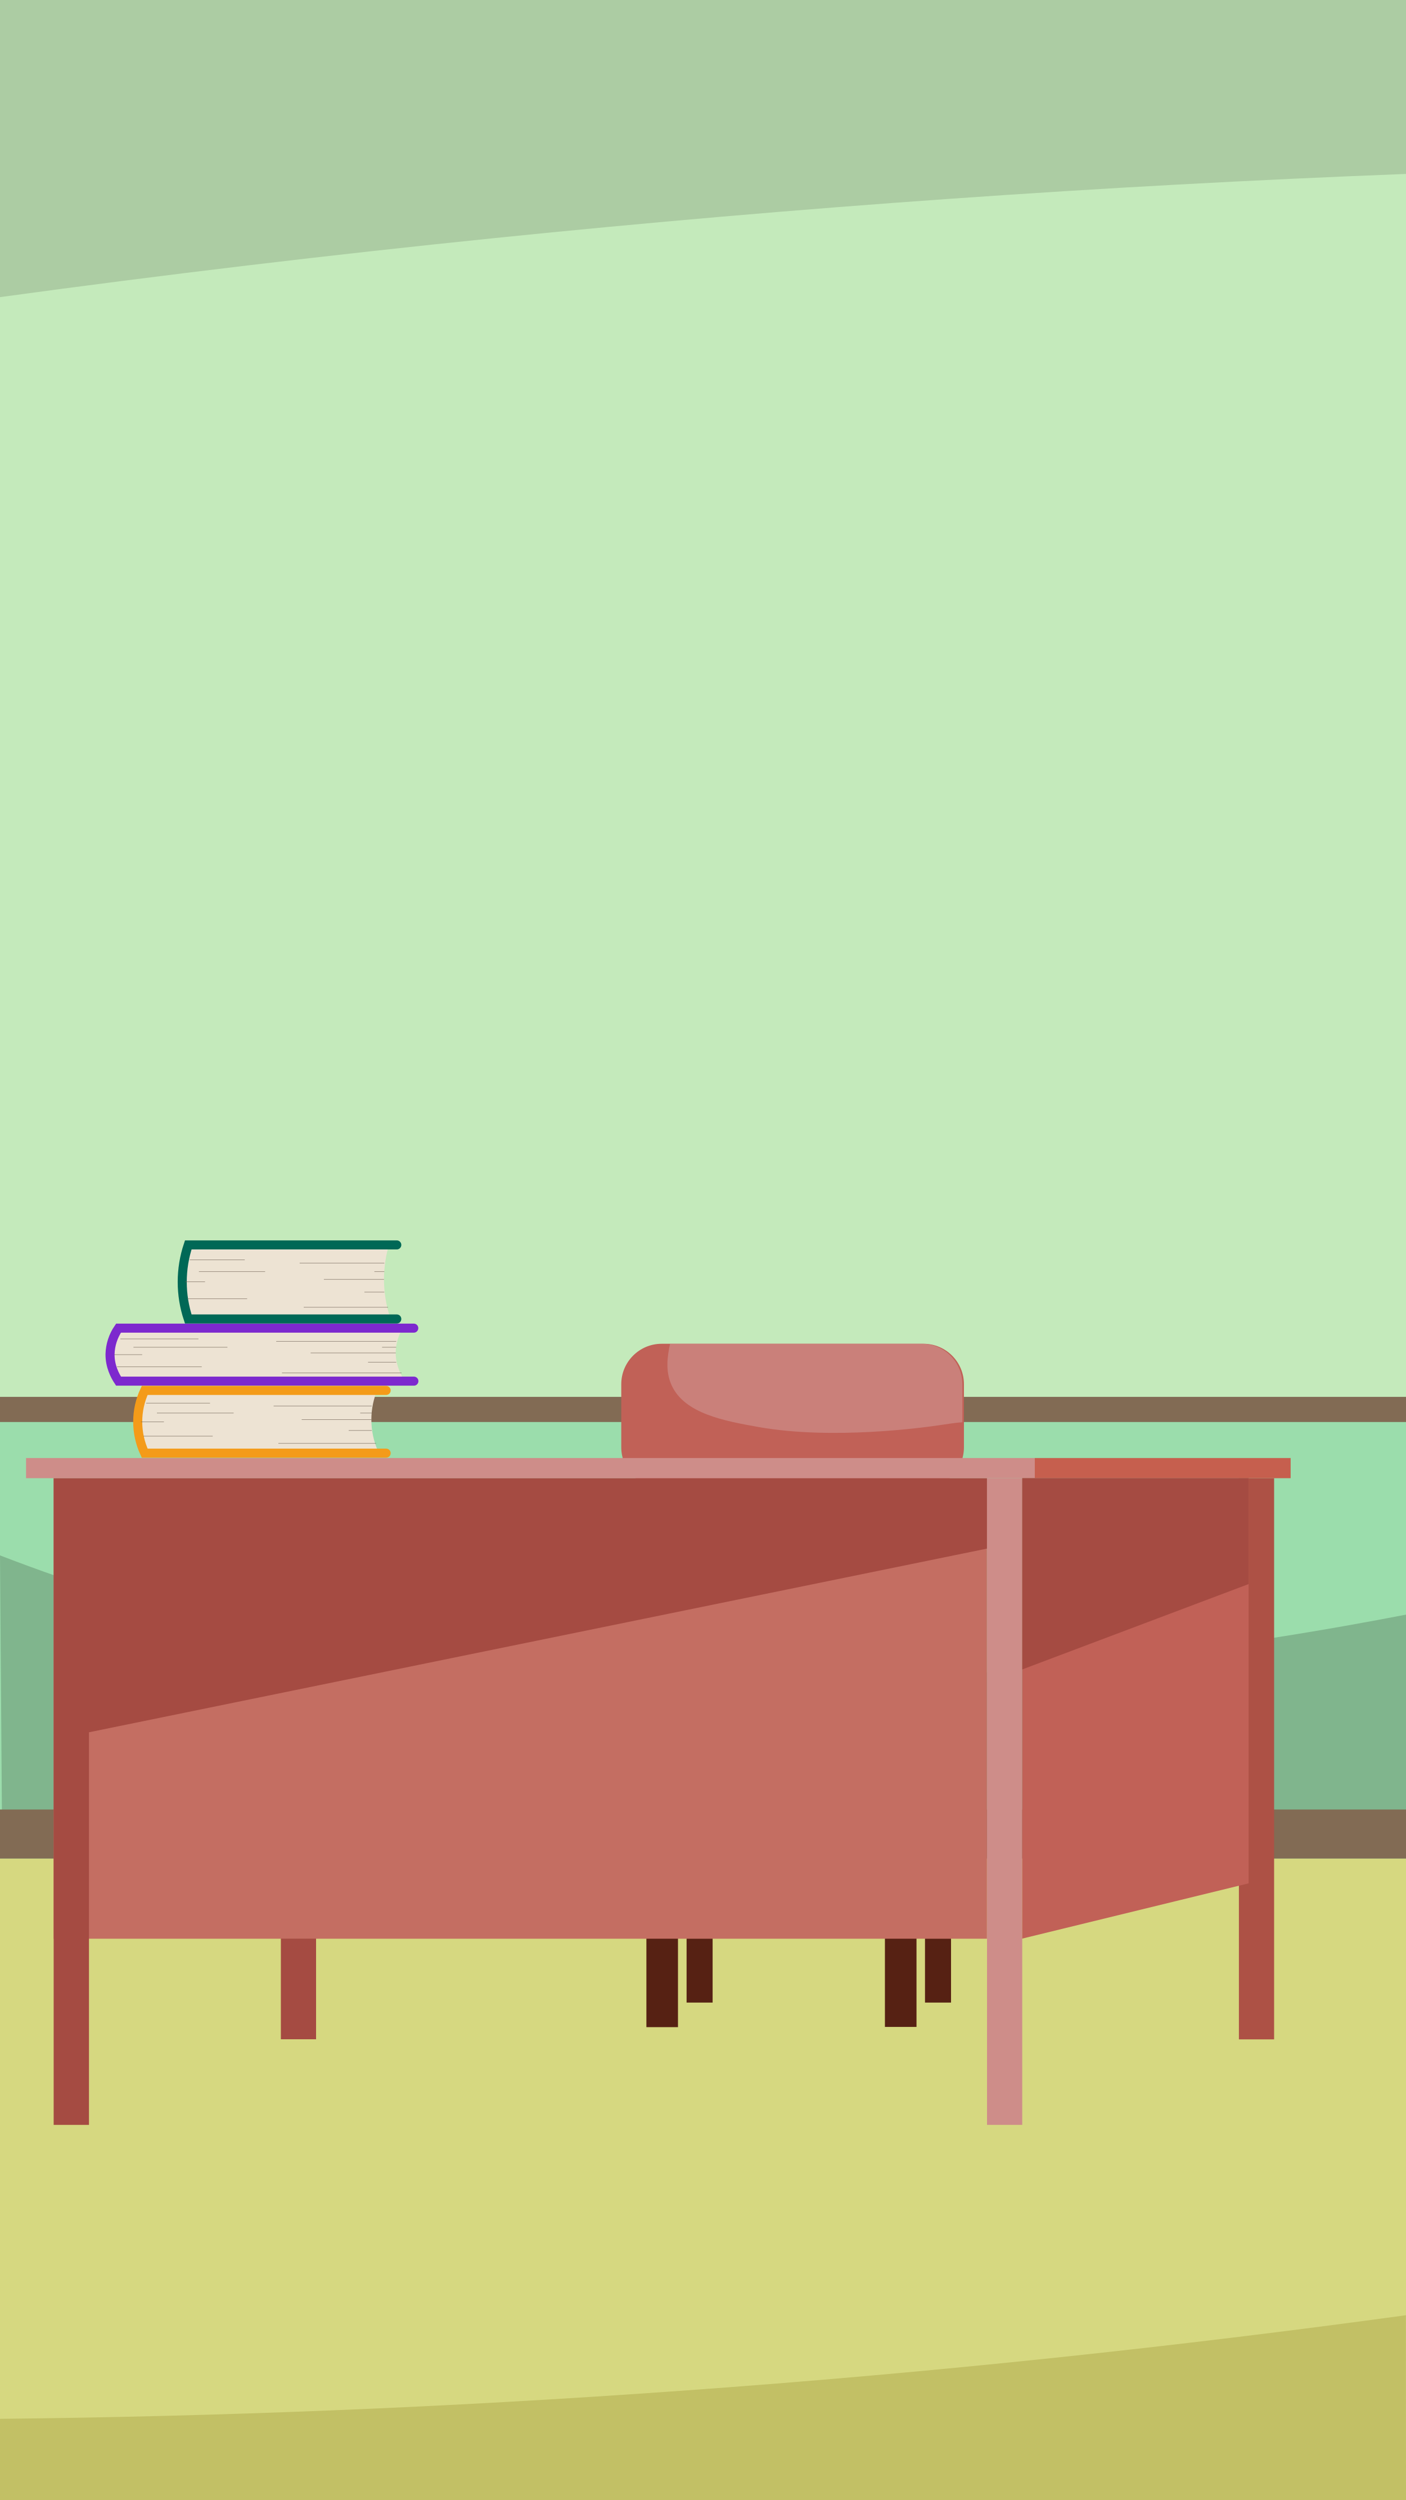 <?xml version="1.0" encoding="utf-8"?>
<!-- Generator: Adobe Illustrator 25.2.1, SVG Export Plug-In . SVG Version: 6.00 Build 0)  -->
<svg version="1.1" id="Layer_1" xmlns="http://www.w3.org/2000/svg" xmlns:xlink="http://www.w3.org/1999/xlink" x="0px" y="0px"
	 viewBox="0 0 1242 2208" style="enable-background:new 0 0 1242 2208;" xml:space="preserve">
<style type="text/css">
	.st0{fill:#D6D880;}
	.st1{fill:#9BDDAC;}
	.st2{fill:#C4EABB;}
	.st3{opacity:0.7;fill:#BAB75B;enable-background:new    ;}
	.st4{fill:#826B54;}
	.st5{opacity:0.7;fill:#76A581;enable-background:new    ;}
	.st6{opacity:0.7;fill:#A3BF99;enable-background:new    ;}
	.st7{fill:#562113;}
	.st8{fill:#C16157;}
	.st9{opacity:0.7;fill:#CE8D89;enable-background:new    ;}
	.st10{fill:#AD5145;}
	.st11{fill:#C46E62;}
	.st12{fill:#A54B42;}
	.st13{fill:#CE8D89;}
	.st14{fill:#C65F4E;}
	.st15{fill:#EDE3D3;}
	.st16{fill:none;stroke:#7D29CE;stroke-width:8;stroke-linecap:round;stroke-miterlimit:10;}
	.st17{fill:none;stroke:#685A4D;stroke-width:0.32;stroke-miterlimit:10;}
	.st18{fill:none;stroke:#F49B19;stroke-width:8;stroke-linecap:round;stroke-miterlimit:10;}
	.st19{fill:none;stroke:#006856;stroke-width:8;stroke-linecap:round;stroke-miterlimit:10;}
</style>
<rect y="1629.1" class="st0" width="1242" height="578.9"/>
<rect y="1242.4" class="st1" width="1242" height="398.9"/>
<rect class="st2" width="1242" height="1244.7"/>
<path class="st3" d="M0,2136.1c190.4-2,391.4-9.7,601.9-24.8c225.6-16.1,439.3-39.2,640-66.7l0.1,163.3H0V2136.1z"/>
<rect y="1233.6" class="st4" width="1242" height="22.2"/>
<path class="st5" d="M0,1373.6c141.6,54.4,262.9,80.7,348.7,94.6c240.4,39,438.5,18.7,622.1-1.3c113.7-12.4,207.1-28.6,271.2-41
	l2.1,198.8L1.9,1629.1L0,1373.6z"/>
<rect y="1598" class="st4" width="1242" height="43.3"/>
<path class="st6" d="M0,262.4c145.6-19.9,291.4-37.3,437.5-52.2C704.9,182.9,973,164,1242,153.6V0H0V262.4z"/>
<rect x="571" y="1711.8" class="st7" width="27.9" height="78.4"/>
<rect x="781.7" y="1711.6" class="st7" width="27.9" height="78.4"/>
<rect x="606.5" y="1712" class="st7" width="23" height="56.5"/>
<rect x="817.1" y="1712" class="st7" width="23" height="56.5"/>
<path class="st8" d="M584.5,1186.7h231.3c19.7,0,35.7,16,35.7,35.7v55.7c0,19.7-16,35.7-35.7,35.7H584.5c-19.7,0-35.7-16-35.7-35.7
	v-55.7C548.8,1202.7,564.8,1186.7,584.5,1186.7z"/>
<path class="st9" d="M593.3,1223.4c11.5,25.2,47.1,31.5,76.6,36.8c65.7,11.7,147,0.3,159.3-1.5c7.7-1.1,14.7-2.3,20.9-2.7v-33.6
	c-0.1-19.7-16-35.7-35.7-35.7H591.9C589.4,1198.2,587.7,1211.2,593.3,1223.4z"/>
<rect x="1094.4" y="1305.4" class="st10" width="31.1" height="495.6"/>
<rect x="47.4" y="1305.4" class="st11" width="824.4" height="406.7"/>
<path class="st12" d="M47.4,1305.4h824.4v62.2L78.6,1529.8v346.7H47.4V1305.4z"/>
<path class="st13" d="M47.2,1305.4H23v-17.8h891.1v17.8H47.2z"/>
<rect x="871.9" y="1305.4" class="st13" width="31.1" height="571.1"/>
<rect x="914.1" y="1287.6" class="st14" width="226" height="17.8"/>
<polygon class="st8" points="903,1712 1103,1663.2 1103,1305.4 903,1305.4 "/>
<path class="st12" d="M903,1305.4h200v93.5l-200,75.4V1305.4z"/>
<rect x="248.1" y="1712" class="st12" width="31.1" height="88.9"/>
<path class="st15" d="M356.7,1218.2H104.9c-3.3-4.8-7.9-13.2-7.8-23.8c0.1-10.2,4.5-18.3,7.8-23h251.8c-4.2,6.4-6.7,13.8-7.1,21.5
	C349.1,1204,353.4,1212.8,356.7,1218.2z"/>
<path class="st16" d="M365.5,1172.9H104.7c-4.7,6.8-7.3,14.8-7.5,23c-0.1,10.6,4.3,19,7.5,23.8h260.9"/>
<line class="st17" x1="106.3" y1="1182.4" x2="175.3" y2="1182.4"/>
<line class="st17" x1="117.9" y1="1189.8" x2="200.9" y2="1189.8"/>
<line class="st17" x1="349.6" y1="1194.8" x2="274.4" y2="1194.8"/>
<line class="st17" x1="350" y1="1184.5" x2="244" y2="1184.5"/>
<line class="st17" x1="350" y1="1202.9" x2="325.1" y2="1202.9"/>
<line class="st17" x1="350" y1="1189.8" x2="337.5" y2="1189.8"/>
<line class="st17" x1="125.6" y1="1196.3" x2="100.7" y2="1196.3"/>
<line class="st17" x1="354.7" y1="1212.5" x2="249.1" y2="1212.5"/>
<line class="st17" x1="178.2" y1="1207.1" x2="103.4" y2="1207.1"/>
<path class="st15" d="M333.9,1281.4H128c-8.5-17.5-8.5-37.9,0-55.4h205.9C326.1,1243.7,326.1,1263.8,333.9,1281.4z"/>
<path class="st18" d="M341.1,1227.9H127.8c-8.2,17.5-8.2,37.8,0,55.4h213.3"/>
<line class="st17" x1="129.1" y1="1239.1" x2="185.5" y2="1239.1"/>
<line class="st17" x1="138.6" y1="1247.9" x2="206.4" y2="1247.9"/>
<line class="st17" x1="328" y1="1253.7" x2="266.5" y2="1253.7"/>
<line class="st17" x1="328.4" y1="1241.6" x2="241.7" y2="1241.6"/>
<line class="st17" x1="328.4" y1="1263.3" x2="308" y2="1263.3"/>
<line class="st17" x1="328.4" y1="1247.9" x2="318.2" y2="1247.9"/>
<line class="st17" x1="144.8" y1="1255.6" x2="124.5" y2="1255.6"/>
<line class="st17" x1="332.2" y1="1274.7" x2="245.9" y2="1274.7"/>
<line class="st17" x1="187.9" y1="1268.3" x2="126.7" y2="1268.3"/>
<path class="st15" d="M344.3,1162.5H166.5c-7.3-21.2-7.3-44.2,0-65.4h177.8C337.5,1118.4,337.5,1141.2,344.3,1162.5z"/>
<path class="st19" d="M350.5,1099.4H166.3c-7.1,21.2-7.1,44.2,0,65.4h184.2"/>
<line class="st17" x1="167.5" y1="1112.5" x2="216.2" y2="1112.5"/>
<line class="st17" x1="175.7" y1="1122.9" x2="234.2" y2="1122.9"/>
<line class="st17" x1="339.2" y1="1129.8" x2="286.1" y2="1129.8"/>
<line class="st17" x1="339.5" y1="1115.4" x2="264.7" y2="1115.4"/>
<line class="st17" x1="339.5" y1="1141.1" x2="321.9" y2="1141.1"/>
<line class="st17" x1="339.5" y1="1122.9" x2="330.7" y2="1122.9"/>
<line class="st17" x1="181.1" y1="1132" x2="163.5" y2="1132"/>
<line class="st17" x1="342.8" y1="1154.5" x2="268.3" y2="1154.5"/>
<line class="st17" x1="218.3" y1="1147" x2="165.4" y2="1147"/>
</svg>
